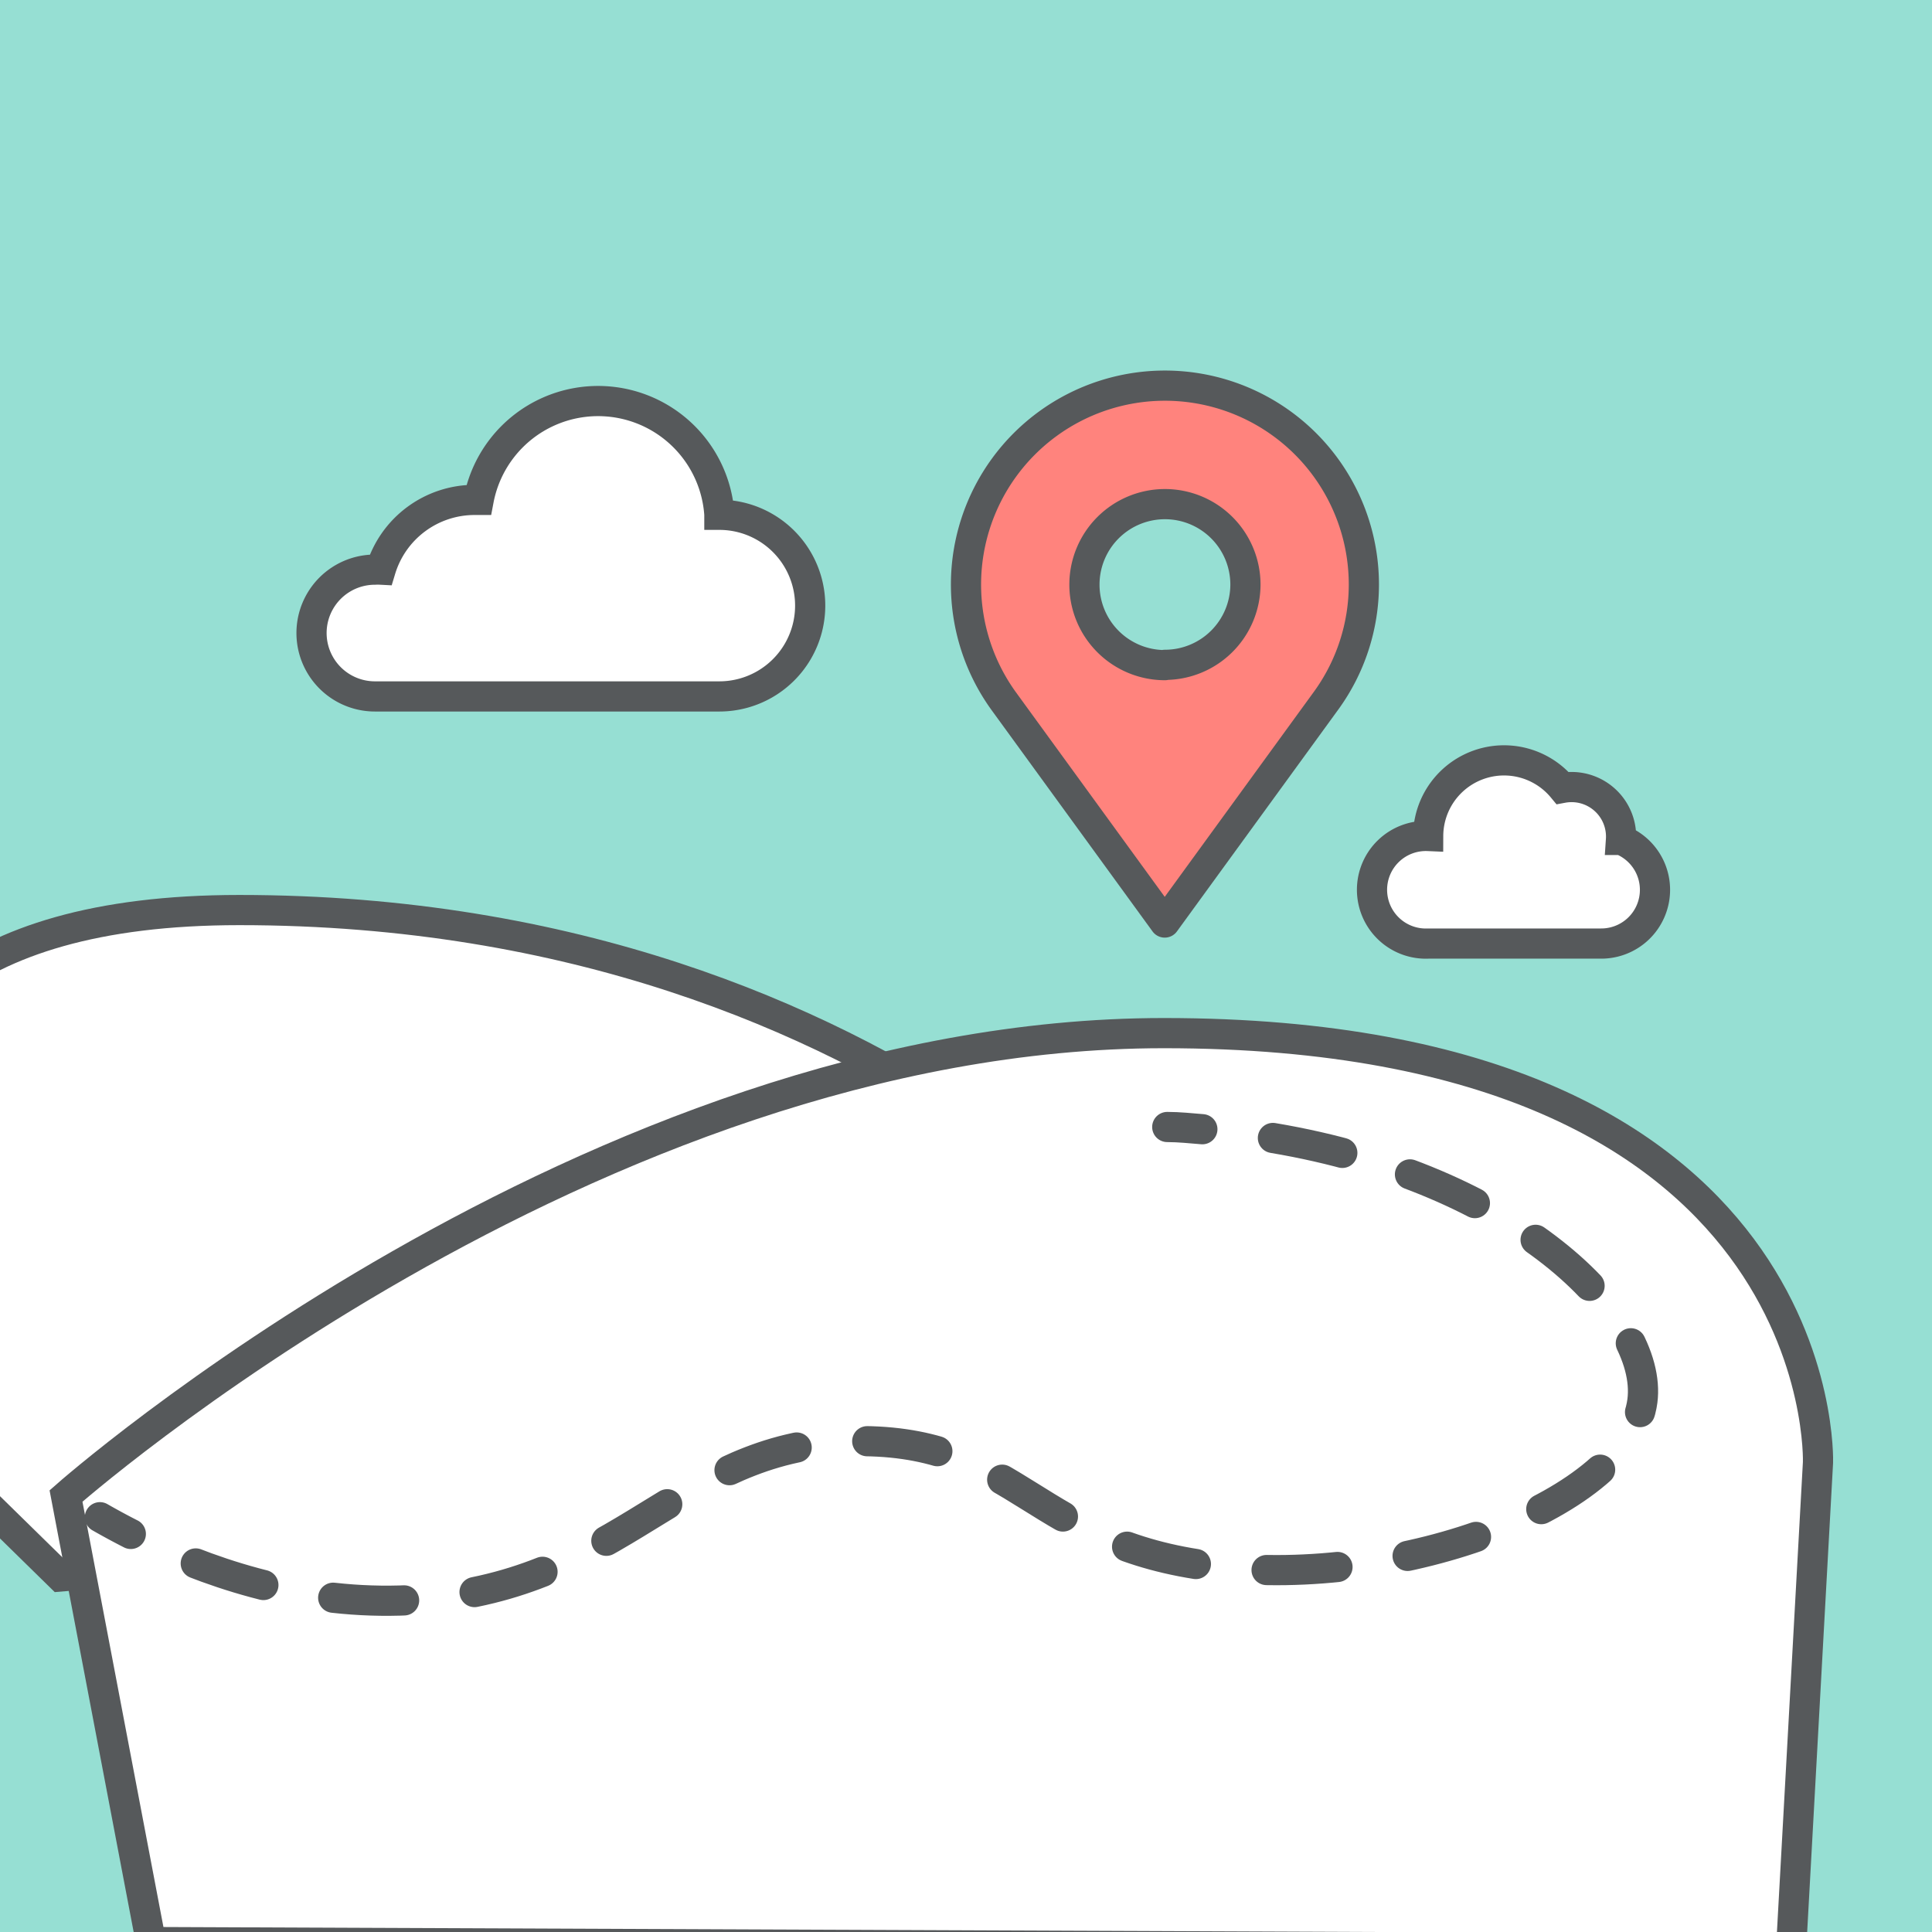 <svg xmlns="http://www.w3.org/2000/svg" viewBox="0 0 192 192">
  <rect x="0" y="0" width="192" height="192" fill="#333333" stroke="none"/>
  <defs>
    <clipPath id="a">
      <rect width="100%" height="100%" style="fill:none" />
    </clipPath>
  </defs>
  <g style="clip-path:url(#a)">
    <rect width="100%" height="100%" style="fill:#96dfd3" />
    <path d="M-10.67 140.33s-22.66-49.89 34.45-49.89c66.44 0 97.11 42.67 97.11 42.67L60.33 152 6 156.67Z"
      style="fill:#fff;stroke:#56595b;stroke-miterlimit:10;stroke-width:3px" />
    <path d="M6.56 148.67s52-46 109.11-46c66.44 0 65 42.66 65 42.66L178 193.67 15 193Z"
      style="fill:#fff;stroke:#56595b;stroke-miterlimit:10;stroke-width:3px" />
    <path
      d="M116 112c30.67 1.33 48.45 17.6 47.22 27.22-1.29 10.07-23.73 18.73-42.66 16.45-17.72-2.14-19.33-12.28-34.67-12.45C68.17 143 63 156.48 43.67 158.78c-13.87 1.64-25.91-3.52-33.78-8"
      style="fill:#fff" />
    <path d="M116 112c1.18 0 2.35.13 3.49.22"
      style="fill:none;stroke:#56595b;stroke-linecap:round;stroke-miterlimit:10;stroke-width:3px" />
    <path
      d="M126.5 113.09c24.17 4.06 37.81 17.66 36.72 26.13-1.29 10.07-23.73 18.73-42.66 16.45-17.72-2.14-19.33-12.28-34.67-12.45C68.17 143 63 156.48 43.67 158.78 33.08 160 23.55 157.32 16.14 154"
      style="fill:none;stroke:#56595b;stroke-linecap:round;stroke-miterlimit:10;stroke-width:3px;stroke-dasharray:7.058,7.058" />
    <path d="M13 152.44a71.11 71.11 0 0 1-3.07-1.66"
      style="fill:none;stroke:#56595b;stroke-linecap:round;stroke-miterlimit:10;stroke-width:3px" />
    <path
      d="M161.09 83.47a4.92 4.92 0 0 0-5.81-5.17 7.54 7.54 0 0 0-13.35 4.78 5.35 5.35 0 1 0 0 10.69h17.18a5.34 5.34 0 0 0 2-10.3ZM71.49 51.12a12.08 12.08 0 0 0-23.92-1.44h-.41a9.75 9.75 0 0 0-9.33 6.93 5.44 5.44 0 0 0-.57 0 6.3 6.3 0 0 0 0 12.6h34.23a9 9 0 0 0 0-18.05Z"
      style="fill:#fff;stroke:#56595b;stroke-miterlimit:10;stroke-width:3px" />
    <path
      d="M135.54 58.1a19.77 19.77 0 1 0-35.79 11.58l16 22 16-22a19.66 19.66 0 0 0 3.79-11.58Zm-19.77 8a8 8 0 1 1 8-8 8 8 0 0 1-8 7.97Z"
      style="fill:#ff837d;stroke:#56595b;stroke-linejoin:round;stroke-width:3px" />
  </g>
</svg>
